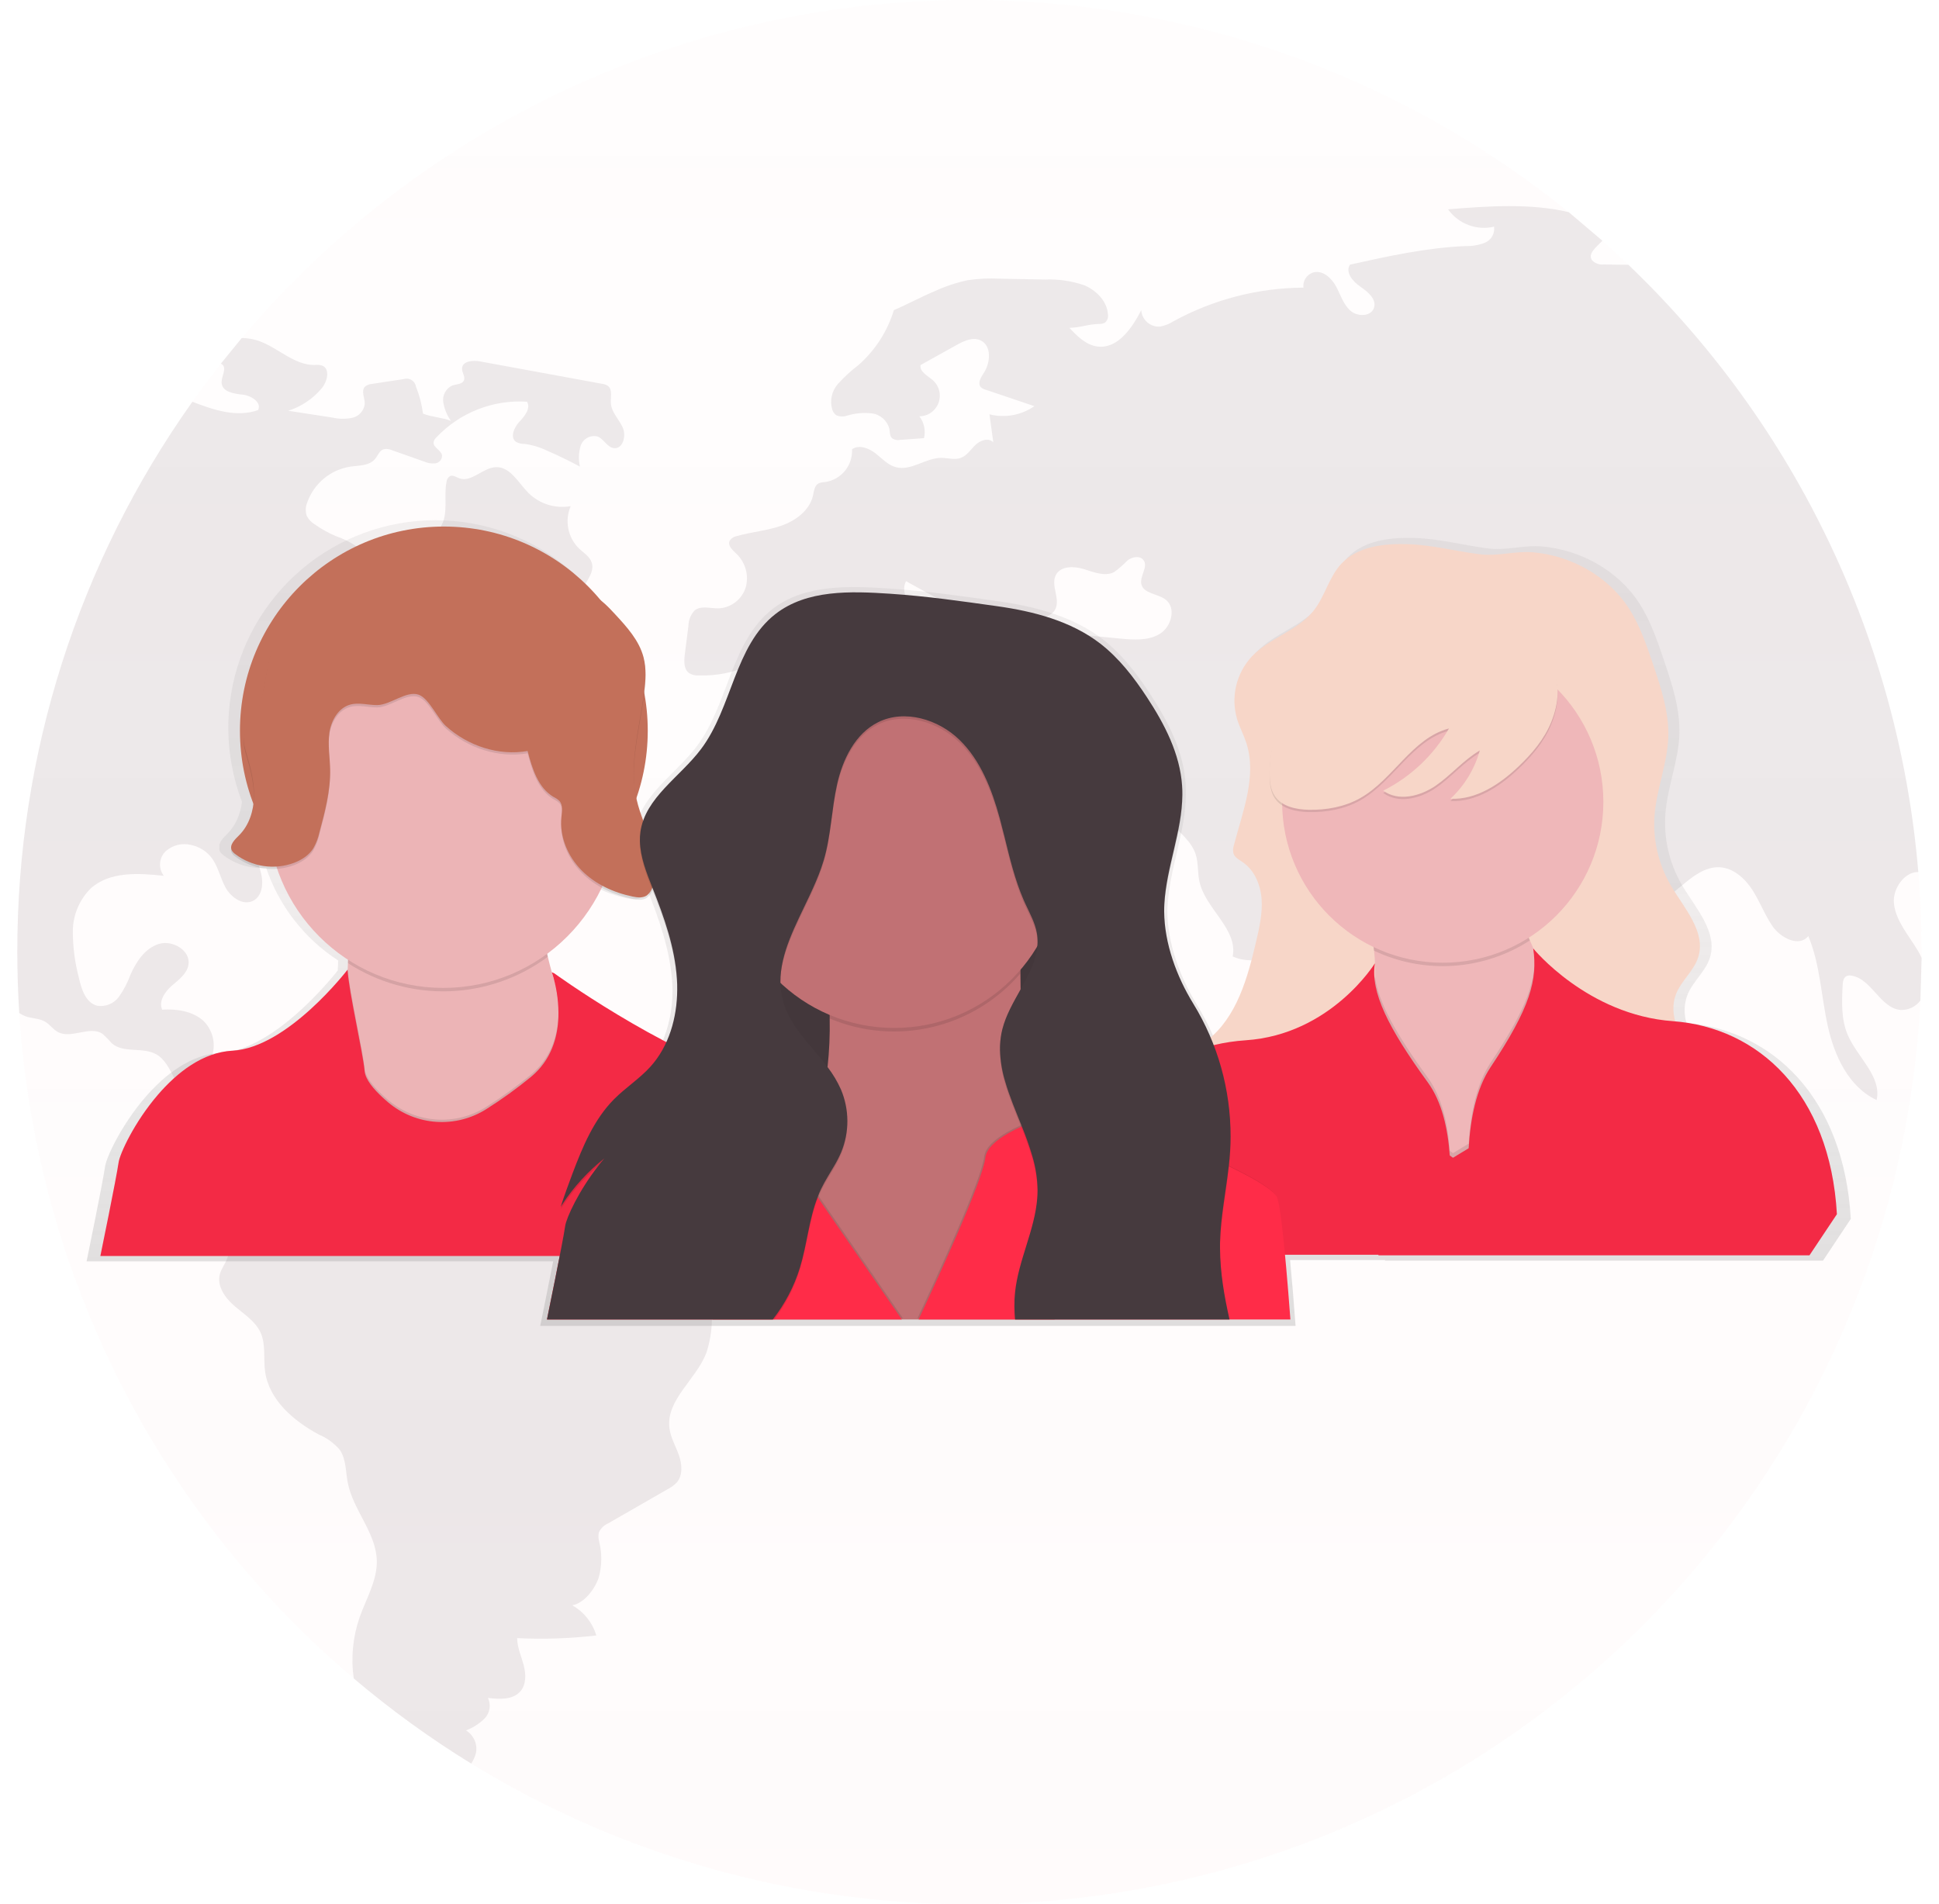 <svg width="560" height="550" viewBox="0 0 560 550" fill="none" xmlns="http://www.w3.org/2000/svg">
<path d="M554.977 274.989V276.635C554.939 280.769 554.821 284.885 554.621 288.981C551.055 359.093 520.809 425.186 470.082 473.715C419.354 522.244 351.988 549.535 281.787 549.994C211.586 550.453 143.868 524.046 92.51 476.185C41.153 428.323 10.045 362.632 5.562 292.573C5.187 286.755 5 280.894 5 274.989C4.902 218.034 22.578 162.468 55.565 116.038C58.202 112.297 60.946 108.624 63.795 105.02C65.76 102.513 67.78 100.063 69.819 97.631C116.239 42.638 182.365 8.029 254.009 1.231C325.653 -5.568 397.108 15.985 453.044 61.265C456.355 63.94 459.61 66.709 462.79 69.533C465.334 71.797 467.835 74.11 470.291 76.474C518.677 122.756 548.459 185.142 554.023 251.867C554.659 259.5 554.977 267.207 554.977 274.989Z" fill="#ECB4B6" fill-opacity="0.03"/>
<path d="M554.977 274.989V276.635C554.939 280.769 554.821 284.885 554.621 288.981C551.055 359.093 520.809 425.186 470.082 473.715C419.354 522.244 351.988 549.535 281.787 549.994C211.586 550.453 143.868 524.046 92.51 476.185C41.153 428.323 10.045 362.632 5.562 292.573C5.187 286.755 5 280.894 5 274.989C4.902 218.034 22.578 162.468 55.565 116.038C58.202 112.297 60.946 108.624 63.795 105.02C65.76 102.513 67.78 100.063 69.819 97.631C116.239 42.638 182.365 8.029 254.009 1.231C325.653 -5.568 397.108 15.985 453.044 61.265C456.355 63.94 459.61 66.709 462.79 69.533C465.334 71.797 467.835 74.11 470.291 76.474C518.677 122.756 548.459 185.142 554.023 251.867C554.659 259.5 554.977 267.207 554.977 274.989Z" fill="url(#paint0_linear)" fill-opacity="0.06"/>
<path d="M63.795 105.02C63.93 105.077 64.056 105.152 64.17 105.245C65.647 106.46 63.795 108.799 64.02 110.726C64.282 113.195 67.574 113.737 70.062 113.981C72.55 114.242 75.693 116.244 74.514 118.451C68.266 120.603 61.944 118.489 55.565 116.038C22.578 162.468 4.902 218.034 5 274.989C5 280.9 5.187 286.762 5.562 292.573C6.085 292.955 6.657 293.263 7.264 293.49C9.135 294.201 11.305 294.07 13.026 295.08C14.391 295.884 15.308 297.306 16.673 298.054C20.583 300.187 26.008 296.09 29.656 298.634C30.599 299.493 31.492 300.405 32.331 301.365C35.698 304.283 41.235 302.319 45.126 304.508C47.633 305.911 48.924 308.717 50.271 311.261C53.619 317.621 59.044 323.869 66.209 324.374C68.468 324.271 70.733 324.346 72.98 324.599C75.188 325.104 77.358 327.031 77.002 329.257C76.385 333.092 78.274 337.282 77.769 341.117C76.853 348.132 66.919 351.2 66.078 358.215C66.075 359.759 65.987 361.301 65.816 362.835C65.367 364.669 63.983 366.165 63.496 367.998C62.561 371.459 65.049 374.92 67.761 377.24C70.492 379.578 73.747 381.598 75.244 384.853C76.815 388.314 76.048 392.336 76.553 396.096C77.676 404.308 84.766 410.388 92.061 414.316C94.399 415.293 96.475 416.805 98.122 418.731C99.993 421.443 99.806 425.016 100.442 428.253C101.976 436.166 108.635 442.694 108.822 450.757C108.953 456.5 105.773 461.7 103.865 467.106C101.902 472.774 101.319 478.827 102.163 484.765C112.829 493.812 124.167 502.035 136.078 509.365C136.726 508.407 137.201 507.344 137.481 506.222C137.707 504.982 137.551 503.702 137.033 502.553C136.515 501.404 135.66 500.439 134.582 499.787C136.592 499.027 138.421 497.855 139.95 496.345C140.702 495.572 141.198 494.587 141.372 493.523C141.546 492.46 141.389 491.368 140.923 490.396C144.216 490.808 148.125 491.013 150.295 488.488C152.035 486.468 151.923 483.437 151.23 480.874C150.538 478.293 149.379 475.805 149.36 473.13C156.988 473.501 164.633 473.245 172.219 472.363C171.122 468.663 168.625 465.536 165.26 463.646C168.703 463.066 171.827 458.95 172.912 455.639C173.85 452.261 173.901 448.698 173.061 445.294C172.801 444.42 172.762 443.494 172.949 442.601C173.502 441.414 174.475 440.475 175.68 439.963C181.367 436.689 187.054 433.422 192.741 430.161C193.755 429.649 194.678 428.973 195.472 428.159C197.249 426.045 196.987 422.884 196.07 420.284C195.154 417.683 193.695 415.233 193.339 412.502C192.292 404.327 201.046 398.453 204.002 390.746C205.007 387.669 205.549 384.46 205.611 381.224C205.854 377.745 205.873 373.723 203.216 371.497C200.654 369.345 196.669 369.832 193.994 367.83C191.543 365.997 190.702 362.461 188.027 360.983C185.595 359.637 182.564 360.497 179.852 359.861C175.1 358.757 172.107 353.276 167.243 352.771C164.512 352.472 161.407 353.819 159.162 352.229C157.179 350.807 157.104 347.982 156.73 345.588C156.066 341.858 154.276 338.421 151.601 335.739C148.925 333.057 145.493 331.259 141.765 330.585C138.94 330.136 135.872 330.304 133.459 328.752C131.027 327.18 129.924 324.244 127.997 322.055C124.929 318.557 120.065 317.303 115.519 316.237C109.346 314.797 103.179 313.35 97.019 311.897C93.745 311.111 89.517 310.7 87.74 313.581C87.214 314.676 86.849 315.842 86.655 317.041C85.987 319.2 84.654 321.093 82.847 322.45C81.04 323.807 78.85 324.559 76.591 324.599C75.044 321.958 72.538 320.014 69.594 319.174C67.671 318.851 65.772 318.401 63.908 317.827C62.934 317.35 62.069 316.68 61.363 315.857C60.658 315.034 60.128 314.075 59.806 313.041C59.483 312.006 59.376 310.916 59.489 309.838C59.603 308.76 59.935 307.717 60.466 306.772C61.526 304.873 61.934 302.679 61.627 300.526C61.319 298.373 60.313 296.381 58.763 294.855C55.621 292.031 51.075 291.338 46.847 291.619C45.743 289.206 47.596 286.493 49.578 284.735C51.58 282.995 53.993 281.274 54.423 278.655C55.116 274.54 49.859 271.416 45.874 272.632C41.89 273.866 39.346 277.739 37.662 281.555C36.846 283.807 35.732 285.939 34.351 287.896C33.644 288.865 32.682 289.618 31.573 290.074C30.463 290.529 29.25 290.669 28.066 290.478C24.773 289.636 23.52 285.726 22.79 282.434C21.621 278.034 21.03 273.5 21.032 268.947C21.061 264.349 22.887 259.944 26.12 256.675C31.564 251.662 39.944 252.148 47.296 252.952C46.509 251.902 46.131 250.601 46.235 249.292C46.338 247.984 46.915 246.757 47.857 245.844C48.841 244.97 50.023 244.35 51.301 244.037C52.579 243.724 53.914 243.728 55.19 244.048C57.407 244.507 59.404 245.7 60.858 247.434C62.954 249.978 63.552 253.439 65.124 256.32C66.714 259.219 70.268 261.688 73.168 260.136C75.693 258.789 76.086 255.309 75.468 252.522C74.832 249.754 73.504 247.041 73.729 244.198C74.159 238.791 79.79 235.518 84.747 233.292C89.704 231.066 95.372 228.054 96.158 222.666C96.194 221.619 96.396 220.583 96.757 219.598C97.305 218.72 98.072 217.998 98.983 217.503C113.443 207.944 128.165 198.254 144.702 193.035C145.562 192.754 145.656 193.054 146.535 192.848C147.77 192.137 146.947 190.173 145.768 189.387C144.589 188.602 143.018 187.984 142.719 186.6C142.513 185.59 143.112 184.58 143.261 183.551C143.3 182.929 143.187 182.308 142.93 181.741C142.673 181.173 142.28 180.678 141.787 180.298C141.294 179.917 140.716 179.664 140.102 179.559C139.488 179.454 138.858 179.502 138.267 179.697C136.939 177.939 139.557 175.9 141.69 175.301C148.075 173.552 154.628 172.486 161.238 172.121C162.001 171.995 162.785 172.127 163.465 172.495C163.951 172.964 164.239 173.601 164.27 174.276C164.302 174.951 164.074 175.612 163.633 176.124C162.733 177.124 161.737 178.032 160.659 178.837C159.585 179.879 158.819 181.196 158.443 182.644C158.067 184.092 158.096 185.616 158.526 187.049C161.987 188.807 165.728 190.622 169.563 190.005C173.379 189.387 176.765 185.085 174.969 181.661C173.304 178.462 168.272 177.733 167.412 174.235C166.402 170.138 172.201 166.49 170.891 162.487C170.33 160.729 168.571 159.681 167.225 158.428C165.64 156.867 164.561 154.865 164.131 152.683C163.701 150.5 163.938 148.239 164.811 146.193C162.621 146.576 160.372 146.429 158.25 145.766C156.128 145.102 154.196 143.94 152.615 142.377C149.696 139.44 147.377 134.782 143.224 134.932C139.426 135.044 136.153 139.478 132.598 138.131C131.719 137.794 130.803 137.121 129.961 137.514C129.683 137.692 129.45 137.931 129.278 138.213C129.106 138.495 129.001 138.812 128.969 139.141C128.072 143.462 129.624 148.382 127.267 152.123C124.704 156.183 118.774 156.744 115.669 160.411C113.985 162.393 113.331 165.068 111.778 167.164C110.225 169.259 106.952 170.606 105.081 168.772C105.997 166.894 106.248 164.761 105.793 162.722C105.337 160.682 104.202 158.858 102.574 157.548C100.851 156.418 98.99 155.512 97.037 154.855C94.855 153.934 92.779 152.78 90.845 151.413C89.881 150.826 89.098 149.984 88.582 148.981C88.173 147.719 88.226 146.353 88.731 145.127C89.678 142.426 91.344 140.033 93.549 138.207C95.754 136.381 98.415 135.191 101.246 134.764C103.715 134.427 106.596 134.539 108.242 132.65C109.103 131.658 109.552 130.143 110.824 129.75C111.625 129.583 112.459 129.682 113.2 130.031C116.286 131.116 119.354 132.201 122.441 133.286C123.47 133.758 124.607 133.945 125.733 133.828C126.291 133.757 126.801 133.475 127.159 133.04C127.517 132.606 127.696 132.052 127.66 131.49C127.361 129.956 125.004 129.227 125.228 127.674C125.337 127.167 125.606 126.708 125.995 126.365C129.332 122.816 133.411 120.048 137.942 118.26C142.472 116.471 147.342 115.707 152.203 116.02C153.363 117.946 151.53 120.21 149.977 121.837C148.443 123.484 147.209 126.402 149.079 127.655C149.834 128.051 150.678 128.244 151.53 128.216C153.805 128.522 156.015 129.191 158.077 130.199C161.276 131.584 164.419 133.118 167.487 134.764C167.035 132.758 167.112 130.67 167.711 128.703C168.049 127.737 168.734 126.932 169.634 126.445C170.533 125.957 171.581 125.822 172.575 126.065C174.408 126.776 175.343 129.208 177.308 129.432C179.908 129.732 180.937 125.878 179.852 123.484C178.767 121.089 176.597 119.106 176.428 116.469C176.297 114.71 176.971 112.522 175.568 111.455C175.069 111.125 174.498 110.919 173.903 110.857C162.155 108.705 150.401 106.548 138.641 104.384C136.546 103.991 133.534 104.291 133.44 106.404C133.384 107.602 134.451 108.78 133.983 109.865C133.478 111.025 131.832 110.931 130.634 111.343C129.735 111.751 128.993 112.441 128.52 113.308C128.048 114.176 127.87 115.174 128.015 116.151C128.335 118.096 129.09 119.944 130.223 121.557C127.922 120.603 124.461 120.434 122.16 119.462C121.826 116.797 121.146 114.188 120.14 111.698C120.082 111.302 119.939 110.923 119.719 110.589C119.499 110.254 119.209 109.972 118.868 109.761C118.528 109.551 118.145 109.418 117.748 109.371C117.35 109.324 116.947 109.365 116.567 109.491C113.536 109.959 110.506 110.408 107.475 110.875C106.714 110.911 105.986 111.194 105.399 111.68C104.221 112.933 105.38 114.935 105.343 116.656C105.233 117.618 104.827 118.522 104.18 119.243C103.533 119.964 102.677 120.465 101.733 120.678C99.829 121.064 97.864 121.039 95.971 120.603C91.724 119.948 87.497 119.293 83.25 118.639C86.999 117.444 90.332 115.213 92.866 112.204C94.549 110.221 95.447 106.517 93.015 105.581C92.297 105.384 91.548 105.327 90.808 105.413C85.046 105.45 80.501 100.643 75.113 98.604C73.419 97.972 71.627 97.643 69.819 97.631L63.795 105.02Z" fill="#463A3E" fill-opacity="0.1"/>
<path d="M554.621 288.981C553.961 289.867 553.095 290.577 552.097 291.05C551.099 291.523 550 291.744 548.897 291.694C543.042 291.189 540.572 282.752 534.773 281.798C534.26 281.667 533.717 281.72 533.239 281.948C532.379 282.415 532.229 283.575 532.173 284.548C531.93 289.374 531.724 294.388 533.614 298.84C536.363 305.35 543.491 310.812 541.994 317.715C533.95 313.992 529.76 304.957 527.871 296.296C525.962 287.635 525.663 278.543 522.258 270.35C519.658 273.661 514.233 270.93 511.876 267.45C509.632 264.158 508.247 260.342 506.077 256.993C503.907 253.663 500.578 250.67 496.612 250.483C492.44 250.296 488.811 253.158 485.631 255.871C482.864 257.914 480.541 260.498 478.803 263.466C476.577 267.955 477.157 273.231 477.045 278.225C476.932 283.613 475.791 289.318 472.106 293.284C468.421 297.231 461.63 298.615 457.571 295.042C455.608 292.996 454.21 290.476 453.512 287.728C449.098 274.867 445.426 261.763 442.512 248.482C441.839 251.512 439.164 255.422 436.619 253.645C436.051 253.161 435.591 252.561 435.272 251.886C430.521 243.861 421.748 239.035 412.862 236.135C403.995 233.254 394.66 231.908 385.887 228.727C380.967 226.941 376.266 224.6 371.876 221.75C370.76 223.393 370.109 225.306 369.991 227.288C369.872 229.27 370.291 231.247 371.202 233.011C372.188 234.737 373.717 236.089 375.55 236.857C377.384 237.625 379.419 237.766 381.341 237.258C383.287 236.622 384.933 235.275 386.86 234.601C388.786 233.947 391.387 234.265 392.228 236.135C393.052 237.912 391.817 240.064 392.434 241.934C393.351 244.759 397.635 244.984 399.131 247.565C399.571 248.587 399.672 249.724 399.42 250.807C399.167 251.891 398.575 252.866 397.728 253.589C396.007 254.992 394.107 256.162 392.079 257.068C385.793 260.566 381.322 266.534 375.823 271.173C370.323 275.831 362.56 279.217 356.012 276.242C357.565 268.329 348.156 262.53 346.416 254.655C345.836 252.055 346.135 249.305 345.331 246.779C344.152 243.113 340.897 240.606 338.241 237.838C335.014 234.439 332.499 230.429 330.844 226.044C329.19 221.658 328.429 216.987 328.607 212.303C328.757 209.048 329.355 205.737 328.607 202.557C327.878 199.395 325.24 196.327 321.985 196.458C314.558 196.795 305.186 197.356 301.295 191.015C299.892 188.751 299.294 185.44 301.314 183.701C302.736 182.485 304.831 182.597 306.683 182.784C312.276 183.326 317.851 183.888 323.444 184.43C327.354 184.804 331.581 185.122 334.949 183.083C338.316 181.044 339.775 175.601 336.651 173.187C334.387 171.429 330.309 171.522 329.636 168.735C329.093 166.397 331.675 163.759 330.272 161.795C329.281 160.411 327.036 160.785 325.67 161.832C324.478 163.07 323.183 164.202 321.798 165.218C319.123 166.603 315.943 165.274 313.062 164.377C310.181 163.479 306.327 163.404 304.943 166.079C303.372 169.053 306.309 172.982 304.775 175.975C302.717 179.922 295.796 177.677 292.915 181.082C289.622 184.973 295.159 190.809 294.056 195.785C292.635 196.49 291.055 196.814 289.471 196.725C287.888 196.637 286.354 196.139 285.02 195.28C283.712 194.39 282.669 193.161 282.003 191.724C281.338 190.288 281.075 188.698 281.242 187.124C281.504 184.879 282.682 182.578 281.896 180.464C281.049 178.832 279.651 177.553 277.949 176.854C272.524 173.842 267.099 170.843 261.674 167.856C260.159 170.662 262.067 174.123 264.462 176.237C266.838 178.332 269.831 179.922 271.402 182.69C272.397 184.609 272.622 186.835 272.031 188.914C271.44 190.993 270.077 192.768 268.222 193.877C267.987 194.039 267.72 194.147 267.439 194.196C267.158 194.244 266.87 194.231 266.594 194.158C266.335 194.005 266.109 193.803 265.929 193.562C265.749 193.321 265.619 193.046 265.547 192.755C262.685 185.403 258.363 178.163 251.479 174.328C244.576 170.475 234.681 171.279 230.154 177.733C229.087 179.267 228.358 181.025 227.423 182.653C222.465 191.277 211.802 195.355 201.85 195.093C200.877 195.155 199.907 194.927 199.063 194.438C197.454 193.334 197.529 190.977 197.772 189.032C198.128 186.282 198.465 183.551 198.82 180.801C198.829 179.122 199.478 177.51 200.635 176.293C202.487 174.834 205.143 175.75 207.5 175.713C209.279 175.633 210.99 175.007 212.399 173.919C213.809 172.831 214.848 171.334 215.375 169.633C215.85 167.917 215.846 166.103 215.364 164.389C214.883 162.675 213.942 161.124 212.644 159.906C211.578 158.896 210.138 157.623 210.699 156.258C210.927 155.882 211.234 155.56 211.599 155.314C211.964 155.069 212.378 154.906 212.813 154.836C217.022 153.62 221.492 153.302 225.627 151.843C229.78 150.403 233.801 147.447 234.793 143.163C235.092 141.854 235.223 140.264 236.402 139.609C236.997 139.37 237.631 139.243 238.272 139.235C240.522 138.912 242.569 137.761 244.012 136.006C245.456 134.251 246.191 132.02 246.073 129.751C248.056 128.366 250.843 129.395 252.77 130.873C254.678 132.351 256.38 134.296 258.719 134.932C263.077 136.13 267.286 132.257 271.813 132.239C273.722 132.239 275.686 132.912 277.463 132.257C279.277 131.602 280.362 129.807 281.747 128.478C283.15 127.132 285.582 126.327 286.872 127.768C286.498 125.055 286.143 122.361 285.769 119.668C287.973 120.223 290.27 120.299 292.506 119.893C294.742 119.486 296.865 118.606 298.732 117.311C294.018 115.721 289.323 114.13 284.609 112.54C284.114 112.418 283.657 112.174 283.281 111.83C282.252 110.726 283.281 109.005 284.104 107.751C286.105 104.74 286.442 99.782 283.15 98.286C280.905 97.257 278.342 98.492 276.191 99.689C272.749 101.597 269.307 103.524 265.865 105.432C265.547 107.396 267.941 108.518 269.419 109.828C270.32 110.627 270.957 111.68 271.248 112.848C271.539 114.016 271.469 115.245 271.048 116.372C270.627 117.5 269.874 118.474 268.889 119.166C267.903 119.857 266.732 120.234 265.528 120.248C266.206 121.133 266.677 122.158 266.907 123.249C267.137 124.34 267.12 125.468 266.856 126.552C264.555 126.72 262.236 126.888 259.916 127.057C259.531 127.134 259.134 127.133 258.749 127.056C258.364 126.979 257.997 126.827 257.671 126.608C256.923 125.953 257.035 124.793 256.848 123.821C256.54 122.658 255.89 121.614 254.984 120.824C254.077 120.034 252.954 119.533 251.76 119.387C249.377 119.119 246.964 119.342 244.67 120.042C243.673 120.393 242.581 120.367 241.602 119.967C241.047 119.599 240.627 119.061 240.405 118.433C239.998 117.15 239.929 115.784 240.204 114.467C240.479 113.149 241.09 111.925 241.976 110.913C243.773 108.918 245.752 107.096 247.888 105.469C252.728 101.232 256.286 95.724 258.158 89.569C261.974 87.96 265.921 85.79 269.756 84.181C272.839 82.752 276.069 81.667 279.39 80.945C282.515 80.468 285.681 80.317 288.837 80.496C293.139 80.571 297.46 80.646 301.763 80.739C305.604 80.578 309.441 81.129 313.08 82.367C316.616 83.826 319.74 86.987 319.983 90.803C320.057 91.238 320.018 91.685 319.871 92.1C319.723 92.516 319.472 92.888 319.141 93.179C318.645 93.454 318.081 93.583 317.514 93.553C313.941 93.665 312.426 94.563 308.853 94.694C311.116 97.108 313.66 99.651 316.953 100.082C322.752 100.83 326.923 94.825 329.598 89.606C329.694 90.934 330.305 92.173 331.301 93.057C332.297 93.942 333.599 94.401 334.93 94.339C336.363 94.092 337.731 93.558 338.952 92.767C350.458 86.479 363.347 83.15 376.459 83.077C376.33 82.085 376.574 81.08 377.145 80.257C377.715 79.434 378.57 78.853 379.545 78.625C382.22 78.102 384.615 80.402 385.906 82.797C387.178 85.191 387.982 87.96 390.04 89.756C392.079 91.552 396.026 91.458 396.83 88.876C397.616 86.388 395.016 84.256 392.864 82.778C390.694 81.319 388.431 78.606 389.89 76.436C400.89 73.986 411.983 71.554 423.263 71.068C425.18 71.126 427.089 70.795 428.875 70.095C429.759 69.72 430.495 69.065 430.968 68.229C431.442 67.394 431.627 66.425 431.494 65.474C429.032 66.049 426.456 65.879 424.091 64.986C421.726 64.094 419.68 62.519 418.212 60.461C429.791 59.507 441.913 58.665 453.044 61.265L462.79 69.534C460.938 71.46 458.469 73.275 459.816 75.202C460.26 75.644 460.799 75.98 461.392 76.184C461.985 76.389 462.616 76.456 463.239 76.38C465.596 76.418 467.953 76.474 470.291 76.474C518.677 122.757 548.459 185.142 554.022 251.868C550.094 251.718 546.484 256.694 546.989 261.034C547.587 266.066 551.216 270.107 553.817 274.447C554.247 275.152 554.634 275.883 554.976 276.635L554.621 288.981Z" fill="#463A3E" fill-opacity="0.1"/>
<path d="M487.075 295.453C486.283 292.83 486.366 290.02 487.311 287.448C488.824 283.531 492.508 280.705 493.804 276.702C496.213 269.267 489.721 262.307 485.739 255.568C482.086 249.316 480.431 242.095 480.996 234.873C481.616 227.12 484.786 219.706 485.028 211.933C485.245 204.689 482.901 197.643 480.587 190.779C478.677 185.105 476.732 179.366 473.501 174.329C467.392 164.804 456.539 158.818 445.38 157.829C440.113 157.359 434.961 159.075 429.785 158.404C422.597 157.475 415.802 155.608 408.474 155.375C401.513 155.169 393.816 156.052 389.073 161.16C385.449 165.072 384.29 170.72 380.973 174.899C376.265 180.83 368.034 182.864 362.827 188.356C360.578 190.783 358.998 193.755 358.244 196.979C357.49 200.203 357.588 203.569 358.528 206.744C359.249 209.086 360.428 211.261 361.194 213.588C364.415 223.31 360.186 233.707 357.631 243.621C357.343 244.431 357.29 245.306 357.479 246.144C357.883 247.356 359.153 247.992 360.206 248.709C363.654 251.061 365.413 255.321 365.751 259.485C366.088 263.649 365.126 267.798 364.178 271.866C361.764 282.209 358.744 293.288 350.786 300.168C349.34 296.717 347.632 293.382 345.675 290.194C340.805 282.29 337.202 272.528 337.141 263.185C337.138 263.156 337.138 263.127 337.141 263.099C337.141 262.594 337.166 262.089 337.197 261.585C337.827 250.561 342.585 239.926 342.479 228.953C342.479 228.064 342.454 227.174 342.403 226.283C341.783 216.889 337.277 208.202 332.111 200.338C328.255 194.468 323.91 188.8 318.345 184.525C309.741 177.968 298.808 175.121 288.067 173.617C277.326 172.113 267.553 170.7 256.726 169.973C245.082 169.19 232.269 168.751 223.065 175.929C211.064 185.287 210.399 203.362 201.25 215.526C195.807 222.764 187.137 228.357 184.269 236.579C183.493 234.562 182.847 232.496 182.334 230.396C182.303 230.255 182.273 230.119 182.243 229.977C185.702 220.056 186.506 209.401 184.577 199.072C184.804 197.399 184.92 195.712 184.924 194.024C184.981 192.187 184.782 190.35 184.335 188.568C183.039 183.651 179.465 179.719 176.013 175.989C174.756 174.565 173.391 173.241 171.93 172.027C162.894 161.065 150.261 153.675 136.287 151.179C122.313 148.683 107.908 151.243 95.645 158.401C83.382 165.559 74.058 176.85 69.341 190.256C64.623 203.663 64.818 218.312 69.891 231.587C69.447 235.03 68.117 238.376 65.672 240.804C64.558 241.91 63.117 243.293 63.359 244.706C63.283 245.108 63.34 245.524 63.52 245.892C63.767 246.333 64.112 246.711 64.528 246.997C68.054 249.696 72.446 251.007 76.872 250.682C80.607 261.675 87.929 271.087 97.659 277.404C97.659 277.74 97.647 278.066 97.624 278.383C97.624 278.943 97.578 279.498 97.553 280.064C97.553 280.19 97.553 280.316 97.553 280.442C97.553 280.397 97.553 280.346 97.553 280.296C97.553 280.245 80.002 303.206 63.782 304.059C55.122 304.514 47.567 310.364 41.841 317.052C34.966 325.077 30.722 334.304 30.359 336.858C29.688 341.542 25.011 364.306 25.011 364.306H159.762C158.17 372.503 156.022 382.947 156.022 382.947H374.168C373.664 375.925 373.105 369.434 372.586 363.938H400.011L399.98 364.104H526.496L534.52 352.046C532.529 316.91 511.833 297.594 487.075 295.453ZM172.096 256.204C174.942 257.738 178 258.84 181.169 259.475C182.545 259.758 184.083 259.934 185.257 259.162C186.035 258.573 186.611 257.756 186.905 256.825L186.966 256.976C190.368 265.557 193.518 274.41 194.128 283.627C194.184 284.495 194.219 285.363 194.224 286.237C194.238 291.494 193.154 296.697 191.043 301.51C179.647 295.509 168.657 288.765 158.144 281.32L157.434 281.018C157.434 281.073 157.681 281.704 157.973 282.769C158.044 283.026 158.119 283.309 158.195 283.612C157.474 281.28 156.819 278.898 156.244 276.47C156.179 276.182 156.113 275.894 156.048 275.607C162.912 270.562 168.424 263.897 172.096 256.204Z" fill="url(#paint1_linear)"/>
<path d="M406.453 157.162C399.603 156.955 392.022 157.829 387.359 162.856C383.791 166.702 382.652 172.264 379.385 176.378C374.753 182.218 366.653 184.217 361.522 189.623C359.307 192.012 357.752 194.937 357.01 198.111C356.267 201.285 356.363 204.598 357.288 207.723C357.999 210.025 359.158 212.17 359.914 214.456C363.084 224.047 358.946 234.258 356.386 244.014C356.1 244.814 356.049 245.68 356.24 246.508C356.633 247.699 357.888 248.325 358.921 249.032C362.313 251.348 364.047 255.538 364.355 259.631C364.662 263.725 363.74 267.813 362.807 271.816C360.332 282.416 357.207 293.828 348.613 300.506C344.984 303.358 340.135 305.669 339.188 310.212C338.079 315.532 343.149 320.055 348.013 322.462C362.293 329.529 378.871 329.63 394.492 332.78C408.247 335.556 421.967 340.815 435.889 339.018C442.094 338.221 448.026 336.035 453.898 333.87L490.462 320.378C491.495 320.062 492.466 319.572 493.335 318.929C495.538 317.092 495.613 313.599 494.414 310.99C493.214 308.38 491.036 306.381 489.121 304.241C484.948 299.562 481.772 292.955 484.05 287.11C485.563 283.254 489.166 280.472 490.442 276.51C492.811 269.191 486.409 262.337 482.528 255.704C478.938 249.557 477.309 242.458 477.861 235.358C478.471 227.726 481.591 220.427 481.818 212.775C482.029 205.648 479.726 198.713 477.447 191.955C475.567 186.372 473.652 180.724 470.471 175.762C464.458 166.389 453.777 160.499 442.789 159.519C437.603 159.06 432.537 160.746 427.441 160.09C420.359 159.217 413.665 157.379 406.453 157.162Z" fill="#F7D6C8"/>
<path d="M416.68 357.452C416.68 357.452 375.227 331.427 391.346 301.425C395.076 294.489 396.724 287.928 397.062 281.936C397.151 280.358 397.151 278.775 397.062 277.197C397.062 277.121 397.062 277.045 397.062 276.97C397.008 276.155 396.936 275.354 396.845 274.567C394.925 258.728 384.763 248.406 384.763 248.406C384.763 248.406 453.52 228.312 442.008 246.427C436.665 254.836 438.263 263.084 441.842 271.619C442.22 272.518 442.623 273.426 443.041 274.33C447.174 283.329 452.91 292.652 454.513 302.762C457.8 323.517 416.68 357.452 416.68 357.452Z" fill="#EFB7B9"/>
<path opacity="0.1" d="M442.008 246.427C436.665 254.836 438.263 263.084 441.842 271.619C435.208 275.902 427.595 278.422 419.72 278.941C411.845 279.46 403.967 277.962 396.83 274.587C394.925 258.728 384.763 248.406 384.763 248.406C384.763 248.406 453.525 228.307 442.008 246.427Z" fill="black"/>
<path d="M416.675 278.055C442.294 278.055 463.062 257.257 463.062 231.603C463.062 205.948 442.294 185.151 416.675 185.151C391.055 185.151 370.287 205.948 370.287 231.603C370.287 257.257 391.055 278.055 416.675 278.055Z" fill="#EFB7B9"/>
<path opacity="0.1" d="M397.062 277.212C397.062 277.138 397.062 277.063 397.062 276.988L397.117 276.899C397.087 277.008 397.067 277.113 397.062 277.212Z" fill="black"/>
<path opacity="0.1" d="M416.68 357.452C416.68 357.452 375.227 331.427 391.346 301.425C395.076 294.489 396.724 287.928 397.062 281.936C398.005 289.346 403.111 298.558 412.405 311.308C416.438 316.86 418.172 324.623 418.721 332.381L419.643 333.052L424.18 330.306C424.684 321.726 426.418 313.054 430.521 306.906C441.302 290.754 443.863 282.678 443.066 274.309C447.2 283.309 452.936 292.632 454.538 302.742C457.8 323.517 416.68 357.452 416.68 357.452Z" fill="black"/>
<path d="M483.133 294.939C458.435 293.142 442.809 273.941 442.809 273.941C444.125 282.936 441.988 290.986 430.47 308.264C426.393 314.392 424.664 323.048 424.16 331.649L419.623 334.395L418.701 333.723C418.151 325.97 416.423 318.197 412.385 312.65C400.873 296.836 395.752 286.459 397.087 278.221C397.087 278.221 384.421 298.81 359.748 300.46C335.075 302.111 314.348 319.57 312.367 351.526L320.261 362.398H398.121L398.09 362.565H522.59L530.513 350.688C528.532 315.8 507.831 296.735 483.133 294.939Z" fill="#FF2C48"/>
<path opacity="0.05" d="M483.133 294.939C458.435 293.142 442.809 273.941 442.809 273.941C444.125 282.936 441.988 290.986 430.47 308.264C426.393 314.392 424.664 323.048 424.16 331.649L419.623 334.395L418.701 333.723C418.151 325.97 416.423 318.197 412.385 312.65C400.873 296.836 395.752 286.459 397.087 278.221C397.087 278.221 384.421 298.81 359.748 300.46C335.075 302.111 314.348 319.57 312.367 351.526L320.261 362.398H398.121L398.09 362.565H522.59L530.513 350.688C528.532 315.8 507.831 296.735 483.133 294.939Z" fill="black"/>
<path opacity="0.1" d="M448.036 209.151C446.02 214.148 442.441 218.368 438.53 222.073C433.127 227.196 426.332 231.709 418.902 231.36C422.953 227.582 425.885 222.758 427.375 217.419C422.688 220.155 419.144 224.486 414.668 227.57C410.193 230.654 403.867 232.244 399.492 229.023C407.438 225.023 414.04 218.777 418.479 211.059C407.854 213.82 402.4 225.803 392.828 231.184C388.342 233.707 383.095 234.656 377.954 234.545C374.299 234.47 370.227 233.617 368.19 230.578C367.001 228.811 366.724 226.59 366.678 224.455C366.456 214.774 370.393 205.275 376.457 197.739C382.52 190.203 390.57 184.474 399.179 180.027C402.244 178.442 405.439 176.999 408.852 176.494C413.096 175.878 417.421 176.782 421.584 177.741C426.997 178.983 432.441 180.345 437.426 182.788C448.067 188.063 452.714 197.623 448.036 209.151Z" fill="black"/>
<path d="M448.036 208.49C446.02 213.487 442.441 217.707 438.53 221.412C433.127 226.535 426.332 231.047 418.902 230.699C422.953 226.921 425.885 222.097 427.375 216.758C422.688 219.494 419.144 223.824 414.668 226.908C410.193 229.992 403.867 231.582 399.492 228.362C407.438 224.361 414.04 218.116 418.479 210.398C407.854 213.159 402.4 225.142 392.828 230.522C388.342 233.046 383.095 233.995 377.954 233.884C374.299 233.808 370.227 232.955 368.19 229.917C367.001 228.15 366.724 225.929 366.678 223.794C366.456 214.113 370.393 204.614 376.457 197.078C382.52 189.542 390.57 183.813 399.179 179.366C402.244 177.781 405.439 176.338 408.852 175.833C413.096 175.217 417.421 176.121 421.584 177.08C426.997 178.321 432.441 179.684 437.426 182.127C448.067 187.392 452.714 196.962 448.036 208.49Z" fill="#F7D6C8"/>
<path d="M128.189 270.019C160.712 270.019 187.077 243.617 187.077 211.049C187.077 178.481 160.712 152.079 128.189 152.079C95.666 152.079 69.301 178.481 69.301 211.049C69.301 243.617 95.666 270.019 128.189 270.019Z" fill="#C3705A"/>
<path d="M180.993 324.542C180.993 324.542 127.06 338.377 125.724 339.685C124.388 340.992 80.325 343.309 93.153 316.294C97.865 306.376 99.826 292.904 100.421 279.826C100.446 279.271 100.471 278.721 100.492 278.171C101.303 256.25 98.42 235.908 98.42 235.908C98.42 235.908 160.922 211.175 156.32 248.759C155.171 258.107 156.123 267.5 158.21 276.333C158.906 279.281 159.722 282.163 160.629 284.96C167.928 307.492 180.993 324.542 180.993 324.542Z" fill="#ECB4B6"/>
<path opacity="0.1" d="M158.205 276.344C149.915 282.498 139.947 285.972 129.633 286.3C119.318 286.629 109.15 283.796 100.487 278.181C101.298 256.26 98.415 235.918 98.415 235.918C98.415 235.918 160.917 211.186 156.315 248.769C155.171 258.122 156.123 267.516 158.205 276.344Z" fill="black"/>
<path d="M128.023 285.333C156.002 285.333 178.684 262.62 178.684 234.601C178.684 206.582 156.002 183.869 128.023 183.869C100.043 183.869 77.361 206.582 77.361 234.601C77.361 262.62 100.043 285.333 128.023 285.333Z" fill="#ECB4B6"/>
<path opacity="0.1" d="M180.993 324.542C180.993 324.542 127.06 338.377 125.724 339.685C124.388 340.992 80.325 343.309 93.153 316.294C97.865 306.376 99.826 292.904 100.421 279.826C100.925 286.661 104.826 303.211 105.325 308.718C105.357 309.04 105.421 309.358 105.517 309.667C106.248 312.115 108.854 314.937 111.994 317.612L112.18 317.768C116.087 321.049 120.934 323.001 126.02 323.341C131.107 323.682 136.17 322.393 140.478 319.661C144.961 316.833 149.263 313.728 153.361 310.364C159.228 305.513 161.058 298.977 161.285 293.202C161.379 290.43 161.159 287.657 160.629 284.934C167.928 307.492 180.993 324.542 180.993 324.542Z" fill="black"/>
<path d="M249.094 362.762H28.988C28.988 362.762 33.595 340.361 34.25 335.747C34.608 333.224 38.786 324.138 45.556 316.249C51.191 309.687 58.626 303.908 67.149 303.459C83.102 302.621 100.376 280.069 100.376 280.069C100.759 286.63 104.801 303.767 105.31 309.389C105.342 309.711 105.406 310.029 105.502 310.338C106.233 312.786 108.839 315.608 111.979 318.283L112.165 318.44C116.07 321.722 120.917 323.675 126.004 324.016C131.091 324.357 136.155 323.069 140.462 320.337C144.945 317.508 149.247 314.403 153.346 311.04C159.213 306.189 161.043 299.653 161.269 293.879C161.385 290.047 160.921 286.22 159.893 282.527C159.606 281.477 159.389 280.861 159.359 280.806L160.06 281.103C160.06 281.103 189.864 302.808 217.168 311.681C220.368 312.724 223.388 314.257 226.12 316.224C228.333 317.826 230.371 319.658 232.199 321.69C235.895 325.876 238.952 330.585 241.272 335.667C247.602 349.103 249.094 362.762 249.094 362.762Z" fill="#FF2C48"/>
<path opacity="0.05" d="M249.094 362.762H28.988C28.988 362.762 33.595 340.361 34.25 335.747C34.608 333.224 38.786 324.138 45.556 316.249C51.191 309.687 58.626 303.908 67.149 303.459C83.102 302.621 100.376 280.069 100.376 280.069C100.759 286.63 104.801 303.767 105.31 309.389C105.342 309.711 105.406 310.029 105.502 310.338C106.233 312.786 108.839 315.608 111.979 318.283L112.165 318.44C116.07 321.722 120.917 323.675 126.004 324.016C131.091 324.357 136.155 323.069 140.462 320.337C144.945 317.508 149.247 314.403 153.346 311.04C159.213 306.189 161.043 299.653 161.269 293.879C161.385 290.047 160.921 286.22 159.893 282.527C159.606 281.477 159.389 280.861 159.359 280.806L160.06 281.103C160.06 281.103 189.864 302.808 217.168 311.681C220.368 312.724 223.388 314.257 226.12 316.224C228.333 317.826 230.371 319.658 232.199 321.69C235.895 325.876 238.952 330.585 241.272 335.667C247.602 349.103 249.094 362.762 249.094 362.762Z" fill="black"/>
<path opacity="0.1" d="M152.378 217.566C153.689 222.613 155.402 228.221 159.904 230.851C160.507 231.14 161.062 231.52 161.552 231.976C162.661 233.182 162.323 235.065 162.157 236.701C161.582 242.313 163.991 248.002 167.943 252.025C171.895 256.048 177.243 258.506 182.762 259.636C184.113 259.914 185.63 260.091 186.794 259.328C187.581 258.73 188.16 257.898 188.448 256.951C189.985 252.858 189.335 248.259 188.049 244.08C186.764 239.901 184.869 235.913 183.896 231.648C181.583 221.528 184.647 211.069 186.028 200.778C186.487 197.355 186.754 193.827 185.872 190.491C184.597 185.655 181.078 181.779 177.681 178.109C175.852 176.136 173.981 174.127 171.633 172.835C164.707 169.044 155.79 172.411 148.396 169.65C145.437 168.544 142.922 166.525 140.105 165.107C134.122 162.079 127.03 161.912 120.472 163.29C113.914 164.668 107.77 167.5 101.686 170.306L97.034 172.416C90.481 175.444 83.46 178.866 79.932 185.201C76.177 191.945 77.22 200.576 73.465 207.319C72.326 209.338 70.738 211.276 70.44 213.598C70.239 215.274 70.753 216.95 71.232 218.57C72.401 222.512 73.419 226.565 73.329 230.684C73.238 234.803 71.927 239.022 69.014 241.92C67.784 243.141 66.141 244.706 66.897 246.266C67.145 246.702 67.49 247.075 67.905 247.356C70.298 249.175 73.111 250.361 76.082 250.802C79.055 251.243 82.09 250.926 84.906 249.88C87.114 249.037 89.201 247.684 90.451 245.69C91.282 244.23 91.884 242.65 92.235 241.006C93.828 235.065 95.431 229.023 95.305 222.87C95.234 219.337 94.589 215.774 95.103 212.271C95.618 208.768 97.659 205.159 101.061 204.195C103.581 203.473 106.278 204.346 108.909 204.321C112.7 204.291 117.347 200.081 120.86 201.318C123.884 202.388 126.279 208.182 128.779 210.403C135.12 216.072 143.971 219.034 152.378 217.566Z" fill="black"/>
<path d="M152.378 216.904C153.689 221.952 155.402 227.56 159.904 230.189C160.498 230.473 161.047 230.844 161.532 231.29C162.64 232.496 162.303 234.379 162.136 236.014C161.562 241.627 163.971 247.315 167.923 251.338C171.875 255.361 177.223 257.819 182.742 258.95C184.093 259.228 185.61 259.404 186.774 258.642C187.561 258.043 188.14 257.211 188.427 256.265C189.965 252.171 189.315 247.573 188.029 243.394C186.744 239.214 184.849 235.227 183.876 230.962C181.562 220.841 184.627 210.383 186.008 200.091C186.467 196.669 186.734 193.141 185.852 189.804C184.577 184.969 181.058 181.092 177.661 177.423C175.831 175.449 173.961 173.44 171.612 172.148C164.687 168.358 155.77 171.724 148.376 168.963C145.417 167.858 142.902 165.839 140.084 164.421C134.101 161.392 127.009 161.226 120.452 162.603C113.894 163.981 107.75 166.813 101.666 169.619L97.074 171.739C90.522 174.768 83.5 178.19 79.972 184.525C76.217 191.268 77.26 199.899 73.505 206.643C72.366 208.662 70.778 210.6 70.481 212.922C70.279 214.598 70.793 216.273 71.272 217.894C72.442 221.836 73.46 225.889 73.369 230.008C73.278 234.126 71.968 238.346 69.054 241.243C67.824 242.465 66.181 244.03 66.937 245.589C67.185 246.025 67.53 246.398 67.945 246.679C70.338 248.499 73.151 249.684 76.123 250.126C79.095 250.567 82.13 250.25 84.947 249.203C87.155 248.36 89.241 247.008 90.491 245.014C91.322 243.553 91.924 241.973 92.276 240.33C93.868 234.389 95.471 228.347 95.345 222.194C95.275 218.661 94.63 215.097 95.144 211.594C95.658 208.091 97.699 204.482 101.102 203.518C103.622 202.797 106.318 203.67 108.95 203.645C112.74 203.614 117.387 199.405 120.9 200.641C123.925 201.711 126.319 207.506 128.819 209.727C135.12 215.415 143.971 218.378 152.378 216.904Z" fill="#C3705A"/>
<path d="M321.143 238.452H205.666V337.615H321.143V238.452Z" fill="#463A3E"/>
<path opacity="0.05" d="M321.143 238.452H205.666V337.615H321.143V238.452Z" fill="black"/>
<path d="M304.585 381.104H205.792C207.067 373.901 210.797 366.007 218.065 357.497C223.804 350.807 228.498 343.285 231.987 335.187C232.925 333.023 233.765 330.855 234.507 328.681C236.691 322.226 238.176 315.556 238.938 308.784C238.938 308.592 238.983 308.4 239.003 308.208C239.513 303.529 239.718 298.822 239.618 294.116C239.618 293.778 239.618 293.449 239.618 293.106C239.265 281.559 237.358 270.112 233.948 259.076L233.822 258.682C232.748 255.296 231.962 253.393 231.962 253.393C231.962 253.393 233.923 252.328 237.159 250.758L237.431 250.627C249.331 244.903 277.502 232.96 289.922 241.47L290.124 241.607C294.469 244.706 296.807 250.394 295.709 259.869C295.709 259.904 295.709 259.944 295.709 259.98C295.709 260.156 295.668 260.328 295.653 260.484C294.988 267.014 294.673 273.575 294.711 280.139C294.711 280.467 294.711 280.795 294.711 281.149C294.711 282.687 294.727 284.245 294.761 285.823C294.761 286.035 294.761 286.247 294.761 286.459C294.862 291.557 295.089 296.821 295.406 302.161C295.845 309.566 296.47 317.107 297.19 324.507C297.498 327.671 297.831 330.816 298.199 333.91C298.239 334.274 298.279 334.647 298.32 335.005C298.743 338.776 299.181 342.471 299.63 346.054L299.66 346.287C301.374 360.52 303.269 372.947 304.585 381.104Z" fill="#C17174"/>
<path opacity="0.1" d="M295.668 259.889C295.668 259.924 295.668 259.964 295.668 260C294.958 266.706 294.621 273.446 294.66 280.19C294.66 280.518 294.66 280.846 294.66 281.199C288.027 288.909 279.124 294.317 269.231 296.645C259.338 298.974 248.962 298.105 239.593 294.161C239.593 293.823 239.593 293.495 239.593 293.152C239.238 281.466 237.288 269.884 233.797 258.728C232.723 255.341 231.937 253.438 231.937 253.438C231.937 253.438 233.897 252.373 237.133 250.803C248.918 245.1 277.674 232.784 290.083 241.627C294.423 244.726 296.762 250.415 295.668 259.889Z" fill="black"/>
<path d="M258.248 296.897C284.783 296.897 306.294 275.356 306.294 248.784C306.294 222.212 284.783 200.672 258.248 200.672C231.713 200.672 210.202 222.212 210.202 248.784C210.202 275.356 231.713 296.897 258.248 296.897Z" fill="#C17174"/>
<path opacity="0.1" d="M260.793 380.776H158.296C158.296 380.776 162.903 358.375 163.558 353.762C163.916 351.238 168.094 342.153 174.864 334.264C183.558 327.318 194.327 323.492 205.449 323.396C225.051 323.104 230.757 329.862 232.305 334.859C232.845 336.535 232.983 338.314 232.708 340.053L236.418 345.434L260.793 380.776Z" fill="black"/>
<path d="M260.466 381.104H157.968C157.968 381.104 162.575 358.703 163.23 354.09C163.588 351.566 167.767 342.481 174.536 334.592C183.231 327.646 194 323.82 205.121 323.724C224.724 323.432 230.43 330.19 231.977 335.187C232.518 336.863 232.656 338.642 232.38 340.381L236.09 345.762L260.466 381.104Z" fill="#FF2C48"/>
<path opacity="0.1" d="M372.354 380.776H264.962C270.083 369.864 283.506 340.77 284.252 334.041C284.539 331.437 287.311 328.994 290.981 326.919C292.14 326.255 293.332 325.652 294.554 325.112L294.776 325.011C295.448 324.715 296.129 324.441 296.817 324.189C306.107 320.783 316.314 320.864 325.548 324.416C334.364 327.772 345.71 332.295 354.541 336.53L354.611 336.565C356.88 337.655 358.992 338.72 360.852 339.745C364.571 341.789 367.288 343.657 368.332 345.151C368.81 345.837 369.34 348.932 369.919 353.732C370.69 360.223 371.532 369.853 372.354 380.776Z" fill="black"/>
<path d="M372.681 381.104H265.289C270.41 370.192 283.833 341.098 284.579 334.37C284.867 331.765 287.639 329.322 291.308 327.248C292.467 326.583 293.66 325.98 294.882 325.441L295.104 325.34C295.776 325.043 296.456 324.769 297.145 324.517C306.434 321.112 316.641 321.192 325.876 324.744C334.691 328.101 346.038 332.623 354.868 336.858L354.939 336.893C357.207 337.984 359.319 339.049 361.179 340.073C364.899 342.117 367.616 343.985 368.659 345.479C369.138 346.166 369.667 349.26 370.247 354.06C371.023 360.551 371.86 370.187 372.681 381.104Z" fill="#FF2C48"/>
<path opacity="0.1" d="M355.398 328.333C355.398 329.884 355.356 331.437 355.272 332.992C355.225 333.749 355.168 334.506 355.1 335.263C355.055 335.808 355 336.348 354.944 336.888L354.874 337.514C354.052 344.853 352.535 352.152 352.353 359.526C352.353 359.874 352.353 360.223 352.353 360.571C352.318 367.496 353.437 374.315 354.954 381.104H293.108C293.007 379.847 292.957 378.58 292.972 377.334C292.972 376.208 293.042 375.083 293.158 373.952C294.111 364.659 298.854 355.963 299.57 346.731L299.6 346.307C299.645 345.615 299.67 344.919 299.66 344.222C299.66 344.162 299.66 344.101 299.66 344.035C299.582 340.983 299.113 337.953 298.264 335.021C298.224 334.874 298.183 334.728 298.143 334.581C297.279 331.672 296.27 328.809 295.119 326.001L294.897 325.44C293.219 321.241 291.454 317.077 290.26 312.903C289.31 309.794 288.82 306.563 288.803 303.312C288.803 302.732 288.838 302.151 288.884 301.571C288.924 301.096 288.98 300.622 289.05 300.142C289.16 299.393 289.308 298.651 289.494 297.917C290.502 293.939 292.654 290.209 294.716 286.514C297.009 282.401 299.197 278.332 299.59 274.007C299.639 273.46 299.658 272.91 299.645 272.361C299.63 271.654 299.562 270.949 299.444 270.251C298.914 267.182 297.337 264.421 296.041 261.59C295.91 261.302 295.779 261.014 295.653 260.722C295.653 260.676 295.613 260.631 295.598 260.585C293.078 254.755 291.616 248.537 290.078 242.349C290.013 242.081 289.947 241.814 289.877 241.551C289.499 240.037 289.111 238.523 288.697 237.008C286.439 228.751 283.223 220.407 277.104 214.446C270.985 208.485 261.227 205.467 253.565 209.262C246.937 212.569 243.348 219.968 241.73 227.196C240.112 234.424 239.981 241.97 237.879 249.077C237.728 249.595 237.56 250.112 237.375 250.627C237.285 250.889 237.194 251.131 237.103 251.419C236.201 253.993 235.087 256.542 233.887 259.076L233.761 259.344C229.931 267.505 225.48 275.526 225.339 283.728V283.834C225.339 284.056 225.339 284.273 225.339 284.495C225.365 286.445 225.66 288.381 226.216 290.249C227.224 293.611 229.049 296.544 231.176 299.335C231.596 299.883 232.026 300.427 232.466 300.965C234.583 303.57 236.881 306.093 238.893 308.779L238.958 308.865C240.487 310.848 241.778 313.004 242.804 315.29C244.02 318.153 244.655 321.229 244.672 324.34C244.69 327.451 244.089 330.534 242.905 333.41C242.334 334.74 241.679 336.031 240.944 337.277C239.649 339.518 238.222 341.698 237.098 344.03C236.72 344.813 236.382 345.61 236.09 346.418C233.57 352.919 233.025 360.112 230.969 366.82C229.376 371.97 226.898 376.802 223.645 381.099H158.119C158.88 377.369 162.656 358.89 163.25 354.741C163.608 352.217 167.787 343.132 174.556 335.243C173.987 335.692 173.437 336.146 172.908 336.6C168.639 340.243 164.94 344.507 161.935 349.249C162.081 348.795 162.232 348.336 162.383 347.882C163.306 345.126 164.304 342.395 165.317 339.7C168.251 331.937 171.517 324.017 177.364 318.132C180.665 314.81 184.682 312.251 187.828 308.784C193.372 302.681 195.666 294.227 195.6 285.939C195.6 285.081 195.565 284.228 195.509 283.375C194.91 274.289 191.81 265.592 188.453 257.128C186.648 252.585 184.733 247.81 184.819 242.995C184.824 242.319 184.873 241.645 184.965 240.976C186.351 230.997 196.432 225.021 202.485 216.97C211.488 204.992 212.143 187.19 223.953 177.993C233.025 170.927 245.627 171.361 257.084 172.128C267.739 172.845 277.356 174.233 287.931 175.717C298.506 177.201 309.237 179.987 317.72 186.513C323.199 190.723 327.474 196.301 331.269 202.08C336.35 209.823 340.79 218.373 341.4 227.615C341.446 228.276 341.471 228.933 341.471 229.584C341.577 240.385 336.894 250.854 336.274 261.701C336.249 262.206 336.229 262.71 336.224 263.215C336.221 263.242 336.221 263.269 336.224 263.296C336.113 272.699 339.717 282.572 344.621 290.552C351.589 301.925 355.316 314.99 355.398 328.333Z" fill="black"/>
<path d="M355.398 328.333C355.398 329.665 355.347 331.003 355.272 332.33C355.225 333.087 355.168 333.845 355.1 334.602C355.033 335.359 354.958 336.109 354.874 336.853C354.052 344.192 352.535 351.491 352.353 358.865C352.353 359.43 352.353 360.001 352.353 360.566C352.389 367.486 353.558 374.31 355.1 381.099H293.163C293.047 379.842 292.977 378.575 292.967 377.329C292.953 375.98 293.016 374.632 293.153 373.291C294.106 363.998 298.849 355.301 299.565 346.07C299.615 345.393 299.65 344.717 299.655 344.051C299.655 343.894 299.655 343.733 299.655 343.576C299.591 340.309 299.084 337.066 298.148 333.935C297.284 331.026 296.275 328.163 295.124 325.355C293.38 320.968 291.51 316.612 290.26 312.231C289.379 309.326 288.889 306.317 288.803 303.282C288.789 302.48 288.816 301.678 288.884 300.879C288.924 300.405 288.98 299.93 289.05 299.451C289.16 298.702 289.308 297.959 289.494 297.225C290.502 293.248 292.654 289.518 294.716 285.823C297.014 281.704 299.212 277.626 299.6 273.295C299.63 272.967 299.645 272.634 299.655 272.285C299.679 271.357 299.612 270.429 299.454 269.514C298.924 266.445 297.347 263.684 296.051 260.853C295.92 260.565 295.789 260.277 295.663 259.985C293.108 254.119 291.631 247.871 290.089 241.612C289.645 239.825 289.191 238.038 288.712 236.267C286.454 228.009 283.239 219.665 277.119 213.704C271 207.743 261.257 204.785 253.601 208.601C246.972 211.907 243.384 219.307 241.766 226.535C240.148 233.763 240.017 241.309 237.915 248.416C237.683 249.198 237.411 249.981 237.154 250.758C236.216 253.418 235.047 256.058 233.817 258.682C229.88 267.056 225.298 275.294 225.394 283.728V283.834C225.42 285.783 225.716 287.72 226.271 289.588C227.279 292.95 229.104 295.882 231.231 298.674C231.651 299.222 232.081 299.766 232.521 300.304C234.664 302.939 236.987 305.488 239.014 308.203C240.543 310.187 241.834 312.343 242.859 314.629C244.075 317.492 244.71 320.568 244.728 323.679C244.745 326.79 244.144 329.873 242.96 332.749C242.389 334.078 241.734 335.37 240.999 336.616C239.704 338.857 238.278 341.037 237.154 343.369C236.776 344.152 236.438 344.949 236.145 345.757C233.625 352.258 233.081 359.45 231.024 366.159C229.347 371.574 226.694 376.636 223.197 381.094H157.968C157.968 381.094 162.575 358.693 163.23 354.08C163.558 351.773 167.091 343.985 172.888 336.6C173.392 335.924 173.966 335.248 174.536 334.581C169.796 338.333 165.688 342.822 162.368 347.877L161.92 348.583C162.968 345.358 164.122 342.173 165.307 339.033C168.24 331.27 171.507 323.351 177.354 317.465C180.655 314.144 184.672 311.585 187.818 308.117C193.201 302.177 195.529 293.985 195.59 285.909C195.59 284.828 195.59 283.753 195.499 282.683C194.899 273.598 191.8 264.901 188.443 256.436C186.724 252.085 184.914 247.553 184.808 242.939C184.785 242.05 184.834 241.161 184.955 240.279C186.346 230.356 196.427 224.405 202.48 216.329C211.483 204.351 212.138 186.549 223.948 177.352C233.02 170.286 245.622 170.72 257.079 171.487C267.734 172.204 277.351 173.592 287.926 175.076C298.501 176.56 309.247 179.341 317.72 185.847C323.199 190.082 327.474 195.634 331.269 201.419C336.35 209.162 340.79 217.712 341.4 226.954C341.461 227.832 341.484 228.709 341.471 229.584C341.385 240.148 336.879 250.415 336.274 261.045C336.234 261.761 336.214 262.473 336.224 263.195C336.221 263.222 336.221 263.249 336.224 263.276C336.284 272.482 339.833 282.083 344.621 289.861C351.711 301.434 355.443 314.755 355.398 328.333Z" fill="#463A3E"/>
<defs>
<linearGradient id="paint0_linear" x1="279.988" y1="0" x2="279.988" y2="550" gradientUnits="userSpaceOnUse">
<stop stop-color="#ECB4B6" stop-opacity="0"/>
<stop offset="1" stop-color="#ECB4B6" stop-opacity="0.4"/>
</linearGradient>
<linearGradient id="paint1_linear" x1="279.755" y1="382.936" x2="279.755" y2="150.247" gradientUnits="userSpaceOnUse">
<stop stop-color="#808080" stop-opacity="0.25"/>
<stop offset="0.54" stop-color="#808080" stop-opacity="0.12"/>
<stop offset="1" stop-color="#808080" stop-opacity="0.1"/>
</linearGradient>
</defs>
</svg>
